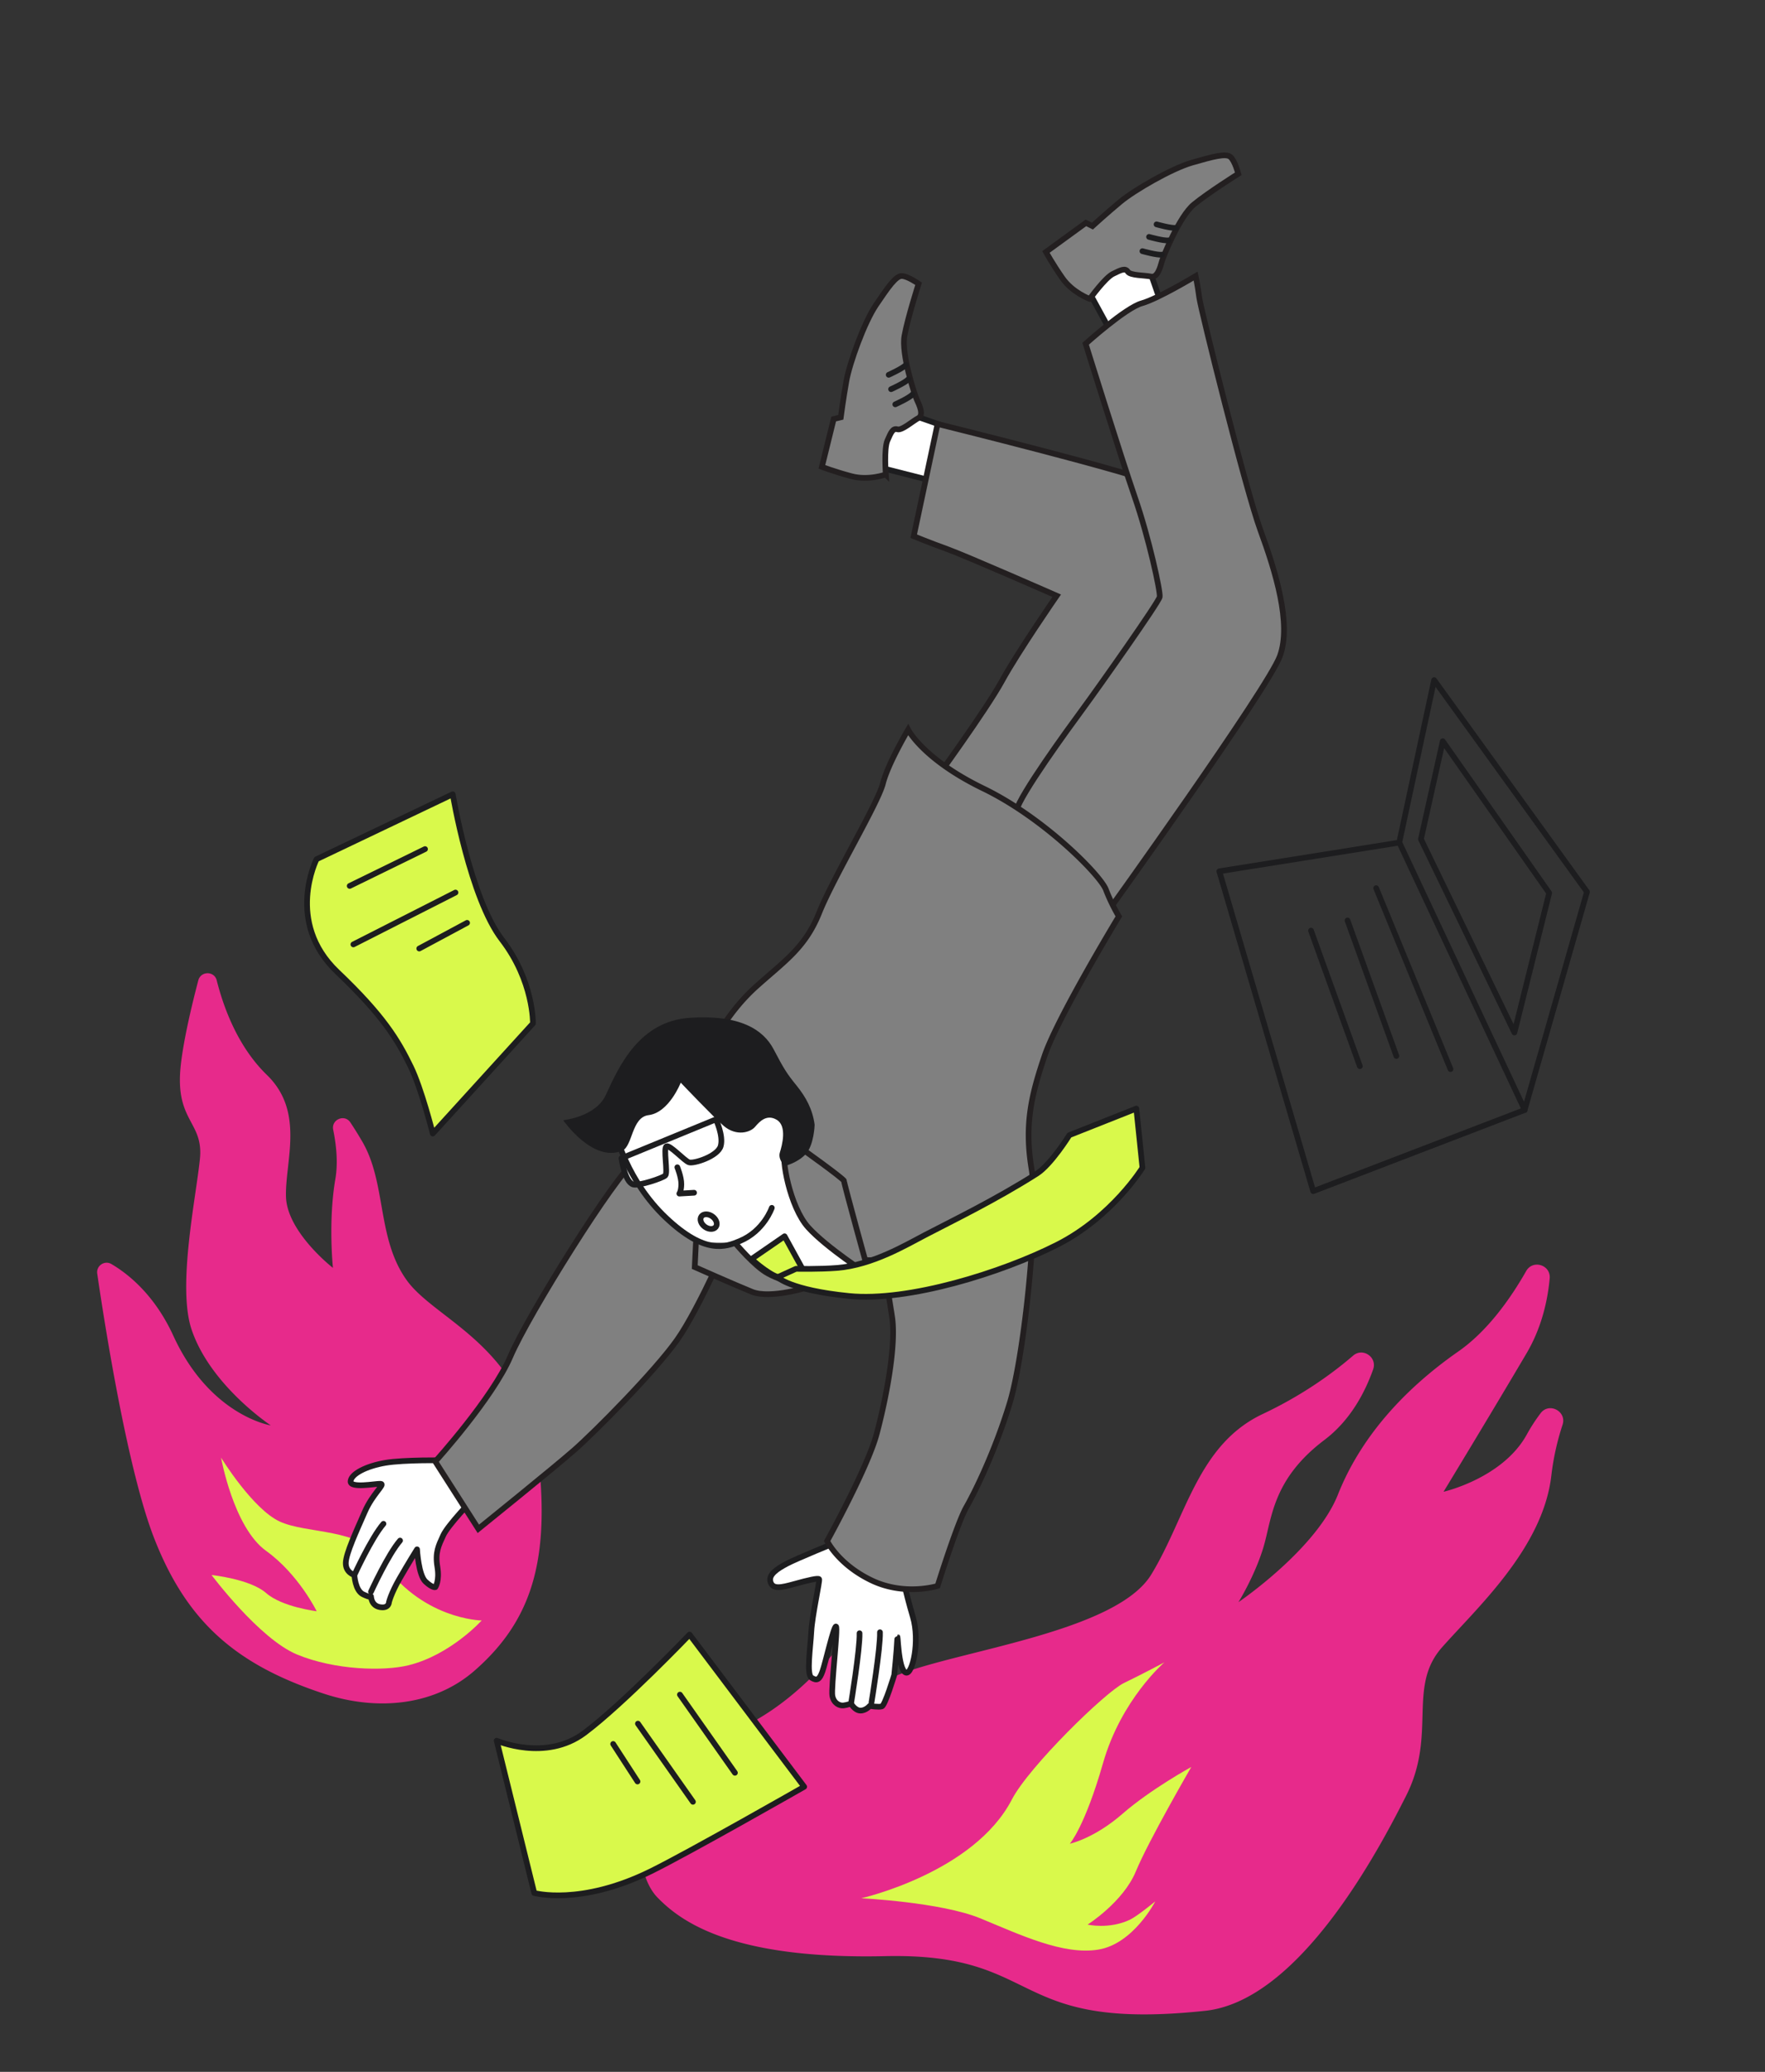 <svg width="621" height="729" fill="none" xmlns="http://www.w3.org/2000/svg"><rect width="100%" height="100%" fill="#333333" stroke="none"/><path d="M166.941 587.858c19.695-17.195 25.806-37.571 22.986-70.124-3.784-43.788-36.255-52.561-46.816-67.264-10.574-14.705-7.087-34.064-15.615-48.732a135.186 135.186 0 00-4.216-6.795c-2.036-3.066-6.786-1.026-6.047 2.576 1.127 5.521 1.729 11.708.76 17.337-2.561 14.874-.856 31.258-.856 31.258s-16.151-12.549-16.516-25.025c-.353-12.474 6.682-29.869-6.703-42.847-10.022-9.715-15.116-23.179-17.669-33.3-.836-3.337-5.596-3.319-6.477.01-2.379 9.049-5.11 20.672-6.129 29.489-2.337 20.204 8 19.974 6.704 33.232-1.297 13.271-8.039 44.83-2.966 60.054 6.568 19.721 27.902 33.819 27.902 33.819s-21.356-3.324-34.295-31.545c-6.582-14.353-15.838-21.74-21.79-25.234-2.41-1.415-5.4.613-4.99 3.367 2.583 17.695 10.62 69.026 20.056 93.167 11.5 29.436 28.828 44.459 59.587 54.606 19.109 6.321 39.086 4.171 53.09-8.049z" fill="#E72A8B"/><path d="M143.78 585.928c-8.834 2.187-26.04 1.711-39.289-3.781-13.249-5.492-30.056-27.962-30.056-27.962s13.581 1.402 19.187 6.337c5.606 4.936 17.801 6.411 17.801 6.411s-6.347-13.007-17.812-21.257c-11.465-8.25-15.826-32.786-15.826-32.786s11.105 18.094 20.666 22.492 28.188 2.285 35.293 13.052c14.167 21.476 35.732 21.751 35.732 21.751s-10.952 12.106-25.696 15.743z" fill="#D9F94B"/><path d="M156.543 513.829s-14.475-.229-20.98.885c-6.506 1.115-11.915 3.769-12.208 6.442-.292 2.673 8.906.824 10.595.93 1.687.118-2.811 3.437-5.632 9.928-2.822 6.49-6.591 14.534-6.659 17.922-.069 3.388 3.029 4.256 3.029 4.256s.251 5.487 3.103 6.812c2.838 1.335 2.762.734 2.762.734s.011 3.223 3.154 3.753c3.155.532 3.149-1.745 3.149-1.745s.724-3.098 3.705-8.271c3.382-5.872 6.175-10.322 6.175-10.322s.491 9.094 2.998 11.383c2.507 2.289 3.428 1.933 3.428 1.933s1.557-2.115.722-7.19.412-7.408 2.063-11.041c1.651-3.633 10.573-12.84 10.573-12.84l-9.977-13.569z" fill="#fff" stroke="#1D1D1F" stroke-width="2" stroke-linecap="round" stroke-linejoin="round"/><path d="M258.156 432.263s-11.978 27.977-19.924 39.201c-7.948 11.236-29.105 32.514-36.193 38.745-7.088 6.23-33.737 27.733-33.737 27.733l-15.152-23.694s20.18-22.313 26.431-36.966c6.251-14.654 37.096-64.026 43.945-68.866 6.849-4.839 36.528 24.449 36.528 24.449l-1.898-.602z" fill="gray" stroke="#231F20" stroke-width="2" stroke-miterlimit="10"/><path d="M124.685 554.188s5.964-13.075 10.238-18.028m-4.402 23.933s5.964-13.075 10.238-18.028" stroke="#1D1D1F" stroke-width="2" stroke-linecap="round" stroke-linejoin="round"/><path d="M304.667 448.691l-24.744-42.416s4.597-16.525-10.393-21.111c-14.99-4.586-28.259-16.349-36.945-8.454-8.687 7.895-14.708 21.648-14.1 23.643.605 2.007 1.243 12.267 3.246 14.51 2.003 2.242 4.167 4.513 4.167 4.513s13.052 14.897 19.762 17.614c6.709 2.717 12.068 9.489 17.309 11.485 5.242 1.996 41.698.216 41.698.216z" fill="#fff"/><path d="M403.688 92.787l6.178 17.841-17.308 9.291-13.016-23.839 24.146-3.293zm-87.496 51.576l17.901 6.24-3.462 19.259-26.198-6.667 11.759-18.832z" fill="#fff" stroke="#1D1D1F" stroke-width="2" stroke-linecap="round" stroke-linejoin="round"/><path d="M244.868 436.999l-.425 8.833s13.551 6.034 20.142 8.707c6.604 2.675 20.542-1.845 20.542-1.845s-8.29-1.002-14.917-4.589c-4.818-2.604-11.591-10.796-11.591-10.796" fill="gray"/><path d="M244.868 436.999l-.425 8.833s13.551 6.034 20.142 8.707c6.604 2.675 20.542-1.845 20.542-1.845s-8.29-1.002-14.917-4.589c-4.818-2.604-11.591-10.796-11.591-10.796" stroke="#231F20" stroke-width="2" stroke-miterlimit="10"/><path d="M216.602 398.689s3.921 16.789 17.732 29.822c13.798 13.032 20.909 10.279 25.986 8.155 8.479-3.545 11.237-11.675 11.237-11.675" stroke="#1D1D1F" stroke-width="2" stroke-linecap="round" stroke-linejoin="round"/><path d="M231.319 667.646c-10.73-11.065-9.319-46.775 22.981-57.194 16.332-5.262 30.893-18.813 39.376-29.195 2.732-3.349 8.173-1.102 7.73 3.196-.543 5.328 7.567-9.45 4.825-4.85-6.922 11.604-3.282 17.612-3.282 17.612s-8.443.661 13.201-7.95 76.593-15.109 88.893-35.228c12.3-20.119 16.307-45.689 39.242-56.511 14.093-6.649 24.694-14.411 31.79-20.527 3.436-2.962 8.568.562 7.051 4.832-2.91 8.202-8.066 17.969-17.124 24.816-18.525 13.994-18.468 27.861-21.516 37.907-3.06 10.044-8.75 19.183-8.75 19.183s27.339-18.529 34.996-37.846c7.656-19.317 22.304-36.368 42.372-50.371 10.396-7.247 18.482-18.821 23.869-28.293 2.355-4.141 8.7-2.151 8.27 2.596-.731 7.918-2.873 17.4-8.13 26.332-12.303 20.886-29.217 48.741-29.217 48.741s20.891-4.749 29.338-20.225a60.825 60.825 0 014.815-7.409c2.994-3.982 9.278-.66 7.722 4.064a90.6 90.6 0 00-3.955 17.946c-2.987 25.461-26.122 46.412-38.454 60.364-12.331 13.952-1.708 30.572-12.627 52.216-9.653 19.133-37.509 72.131-70.708 75.674-69.884 7.432-56.319-20.503-112.642-19.235-53.795 1.196-71.822-12.147-80.066-20.645z" fill="#E72A8B"/><path d="M294.37 542.627s-14.162 5.781-17.494 7.545c-3.334 1.778-6.587 3.824-5.791 6.438.796 2.615 3.503 2.099 8.423.73 4.92-1.369 8.367-2.156 8.698-1.691.33.465-2.463 12.765-2.764 18.479-.301 5.714-1.767 15.068.103 16.214 1.87 1.146 2.762.734 3.823-2.232s4.029-16.207 4.78-15.799c.752.408-1.795 21.659-1.294 24.351.5 2.692 2.554 3.588 3.957 3.415 1.402-.172 2.59-.662 2.59-.662s1.38 2.431 3.298 2.473c1.918.042 3.311-1.64 3.311-1.64s3.081.519 4.245.166c1.165-.354 4.377-11.061 4.377-11.061s.862-8.228 1.057-12.58c.196-4.351.136 10.94 3.075 11.768 2.3.656 4.951-11.118 2.423-19.636-2.529-8.518-4.589-18.12-4.589-18.12l-22.228-8.158z" fill="#fff" stroke="#1D1D1F" stroke-width="2" stroke-linecap="round" stroke-linejoin="round"/><path d="M328.452 275.186s18.465-25.325 24.076-35.576c5.61-10.25 19.267-29.995 19.267-29.995s-31.893-14.018-38.539-16.416c-6.646-2.399-11.772-4.529-11.772-4.529l8.388-39.498s72.945 18.05 77.507 21.376c4.561 3.325 16.677 39.251 14.864 49.809-1.814 10.559-51.591 81.755-51.591 81.755l-42.2-26.926zm-16.789-108.237s-6.073 2.224-12.125.605c-6.051-1.62-10.364-3.291-10.364-3.291l4.151-16.825 2.5-.601s.865-6.667 1.984-12.87c1.118-6.202 6.208-20.44 10.422-26.684 4.211-6.231 6.96-10.216 9.066-10.169 2.107.048 5.912 2.733 5.912 2.733s-3.822 11.934-4.983 18.308c-1.163 6.387 3.542 20.676 4.351 22.448.808 1.785 2.596 5.396.534 6.506-2.062 1.11-5.771 4.422-7.369 3.949-1.584-.471-2.244 1.054-3.511 3.946-1.266 2.893-.568 11.945-.568 11.945z" fill="gray" stroke="#231F20" stroke-width="2" stroke-miterlimit="10"/><path d="M314.998 142.273s4.951-2.225 6.054-3.485m-7.531-1.849s4.952-2.225 6.054-3.485m-6.896-1.575s4.951-2.225 6.053-3.485" stroke="#1D1D1F" stroke-width="2" stroke-linecap="round" stroke-linejoin="round"/><path d="M389.203 321.559s56.899-79.235 61.106-90.664c4.207-11.43-1.584-29.989-6.823-44.29-5.239-14.3-20.983-77.664-21.537-81.91-.553-4.246-1.267-7.561-1.267-7.561s-13.234 7.99-18.957 9.58c-5.724 1.591-19.758 14.238-19.758 14.238s12.403 39.799 17.331 54.047c4.928 14.248 9.054 33.166 8.734 35.028-.32 1.863-21.499 31.846-26.935 39.235-5.437 7.388-22.22 30.445-23.491 35.981-1.281 5.521 31.597 36.316 31.597 36.316zm-5.777-216.374s-6.075-2.199-9.642-7.34c-3.579-5.142-5.78-9.196-5.78-9.196l14.066-10.234 2.292 1.14s4.979-4.547 9.845-8.59c4.865-4.042 17.983-11.672 25.231-13.753 7.248-2.082 11.934-3.366 13.501-1.964 1.57 1.39 2.744 5.898 2.744 5.898s-10.646 6.69-15.671 10.834c-5.024 4.143-10.679 18.132-11.22 20.011-.53 1.88-1.514 5.808-3.803 5.321-2.29-.487-7.27-.327-8.174-1.707-.902-1.393-2.405-.635-5.239.769-2.833 1.404-8.15 8.811-8.15 8.811z" fill="gray" stroke="#231F20" stroke-width="2" stroke-miterlimit="10"/><path d="M401.948 88.372s5.23 1.488 6.868 1.225m-4.532-6.245s5.23 1.488 6.868 1.224m-4.225-5.632s5.23 1.488 6.868 1.225" stroke="#1D1D1F" stroke-width="2" stroke-linecap="round" stroke-linejoin="round"/><path d="M303.045 667.918s39.604-8.932 52.971-34.739c5.989-11.556 32.944-37.859 39.382-40.966 6.438-3.108 14.267-7.285 14.267-7.285s-15.14 12.967-21.562 35.406c-6.419 22.427-11.694 28.403-11.694 28.403s8.482-1.779 18.489-10.498c10.008-8.718 24.246-16.507 24.246-16.507s-15.044 25.933-19.506 36.738c-4.461 10.804-16.975 18.717-16.975 18.717s7.554 1.759 14.875-1.711c2.586-1.226 8.925-6.447 8.925-6.447s-7.648 14.933-20.036 16.961c-12.401 2.026-27.612-5.294-41.483-10.995-13.884-5.703-41.899-7.077-41.899-7.077z" fill="#D9F94B"/><path d="M251.232 366.449s4.873-10.372 14.839-19.336c9.966-8.964 17.228-13.604 22.154-25.936 4.927-12.331 20.658-38.506 22.422-45.492 1.764-6.987 8.87-18.937 8.87-18.937s5.242 10.404 26.508 20.712c21.267 10.308 41.14 30.451 43.074 35.543 1.935 5.093 4.56 9.446 4.56 9.446s-21.561 35.556-26.125 49.06c-4.563 13.504-7.209 23.983-4.591 39.81 2.618 15.827-2.561 65.634-7.686 82.404-5.124 16.77-12.069 30.997-15.279 36.615-3.209 5.618-10.09 27.689-10.09 27.689s-11.58 3.644-23.263-1.968c-11.684-5.612-15.609-13.827-15.609-13.827s14.28-25.87 17.419-37.647c3.152-11.787 7.005-31.008 5.421-41.357a950.512 950.512 0 00-3.468-20.737s-5.887 3.211-14.472-2.441c-8.586-5.652-17.156-49.931-22.377-53.891-5.232-3.962-22.307-19.71-22.307-19.71z" fill="gray" stroke="#231F20" stroke-width="2" stroke-miterlimit="10"/><path d="M280.773 403.287c.436.227 16.283 11.604 16.179 12.213-.105.609 8.923 33.231 8.923 33.231s-15.103-9.73-21.547-16.901c-6.443-7.171-9.578-24.56-8.062-26.963 1.515-2.391 4.507-1.58 4.507-1.58z" fill="gray" stroke="#231F20" stroke-width="2" stroke-miterlimit="10"/><path d="M111.389 302.314s-11.186 22.067 7.267 39.644c16.24 15.467 21.286 23.923 25.906 33.433 3.74 7.7 7.708 23.455 7.708 23.455l35.241-38.734s.289-14.937-10.911-29.505c-11.2-14.567-17.304-51.139-17.304-51.139l-47.907 22.846z" fill="#D9F94B" stroke="#1D1D1F" stroke-width="2" stroke-linecap="round" stroke-linejoin="round"/><path d="M123.034 311.725l26.513-12.967m-25.216 33.545l35.931-18.254m-12.752 19.704l16.839-9.04" stroke="#1D1D1F" stroke-width="2" stroke-linecap="round" stroke-linejoin="round"/><path d="M174.748 612.475s17.21 7.499 30.863-2.715c13.652-10.214 37.01-34.619 37.01-34.619l40.33 53.549s-40.384 23.063-54.024 29.775c-24.714 12.165-40.955 7.605-40.955 7.605l-13.224-53.595z" fill="#D9F94B" stroke="#1D1D1F" stroke-width="2" stroke-linecap="round" stroke-linejoin="round"/><path d="M239.223 596.271l19.356 27.505m-34.129-17.294l19.356 27.505m-28.071-20.355l8.565 13.206m268.013-330.36l12.269-57.185 53.786 74.522-21.948 76.756-74.381 28.556-33.028-112.558 63.302-10.091zm.054.026l44.108 94.093" stroke="#1D1D1F" stroke-width="2" stroke-linecap="round" stroke-linejoin="round"/><path d="M507.624 260.8l-7.677 34.474 32.892 68.027 12.232-49.097-37.447-53.404zm-23.435 51.698l26.154 63.682m-36.234-52.317l17.196 47.7m-30.039-44.113l17.184 47.698m-240.138 35.573s1.431 3.475 1.401 5.963c-.029 2.487-.694 3.296-.694 3.296l5.185-.302m7.657 12.014c.738-1 .202-2.636-1.196-3.655-1.399-1.019-3.13-1.035-3.867-.035-.737.999-.201 2.636 1.197 3.655 1.398 1.019 3.129 1.034 3.866.035z" stroke="#1D1D1F" stroke-width="2" stroke-linecap="round" stroke-linejoin="round"/><path d="M218.656 407.527l33.231-13.652s2.719 5.764 1.686 9.387c-1.033 3.624-9.528 6.295-11.173 5.711-1.646-.584-6.672-6.149-7.889-5.639-1.218.511.555 9.325-.432 10.284-.986.959-9.275 3.704-11.25 3.166-3.04-.832-4.173-9.257-4.173-9.257z" stroke="#1D1D1F" stroke-width="2" stroke-linecap="round" stroke-linejoin="round"/><path d="M276.064 410.257s-2.441-2.305-1.671-4.771c.77-2.466 2.585-9.219-1.064-11.446-3.487-2.122-6.015.482-7.661 2.443-1.646 1.96-6.497 3.444-10.948-.248-3.092-2.554-15.207-15.289-15.207-15.289s-4.11 10.549-11.323 11.43c-6.032.735-5.558 10.981-9.275 12.516-10.418 4.292-20.765-10.74-20.765-10.74s11.463-1.111 15.027-8.925c4.742-10.416 11.94-25.942 29.55-27.103 17.609-1.162 25.829 4.125 29.483 11.11 3.653 6.984 4.689 8.578 8.016 12.682 3.326 4.103 5.672 8.386 6.394 13.828 0 0-.186 7.284-3.217 10.43-3.031 3.147-7.339 4.083-7.339 4.083z" fill="#1D1D1F"/><path d="M264.396 443.018s5.364 4.945 9.187 6.306c3.823 1.36 9.376-1.744 9.376-1.744l-6.915-12.584-11.648 8.022z" fill="#D9F94B" stroke="#1D1D1F" stroke-width="2" stroke-linecap="round" stroke-linejoin="round"/><path d="M280.055 446.448s8.275.18 14.485-.32c12.459-1.007 24.427-8.195 30.926-11.575 9.604-5.017 24.581-12.236 39.293-21.571 5.07-3.211 11.485-13.574 11.485-13.574l23.57-9.338 2.151 20.81s-10.6 17.24-29.951 27.059c-19.352 9.818-52.406 20.178-73.304 18.073-20.889-2.09-25.131-6.615-25.131-6.615l6.476-2.949z" fill="#D9F94B" stroke="#1D1D1F" stroke-width="2" stroke-linecap="round" stroke-linejoin="round"/><path d="M299.438 599.391s3.155-19.164 2.982-24.725m4.205 24.384s3.156-19.165 2.983-24.726" stroke="#1D1D1F" stroke-width="2" stroke-linecap="round" stroke-linejoin="round"/></svg>